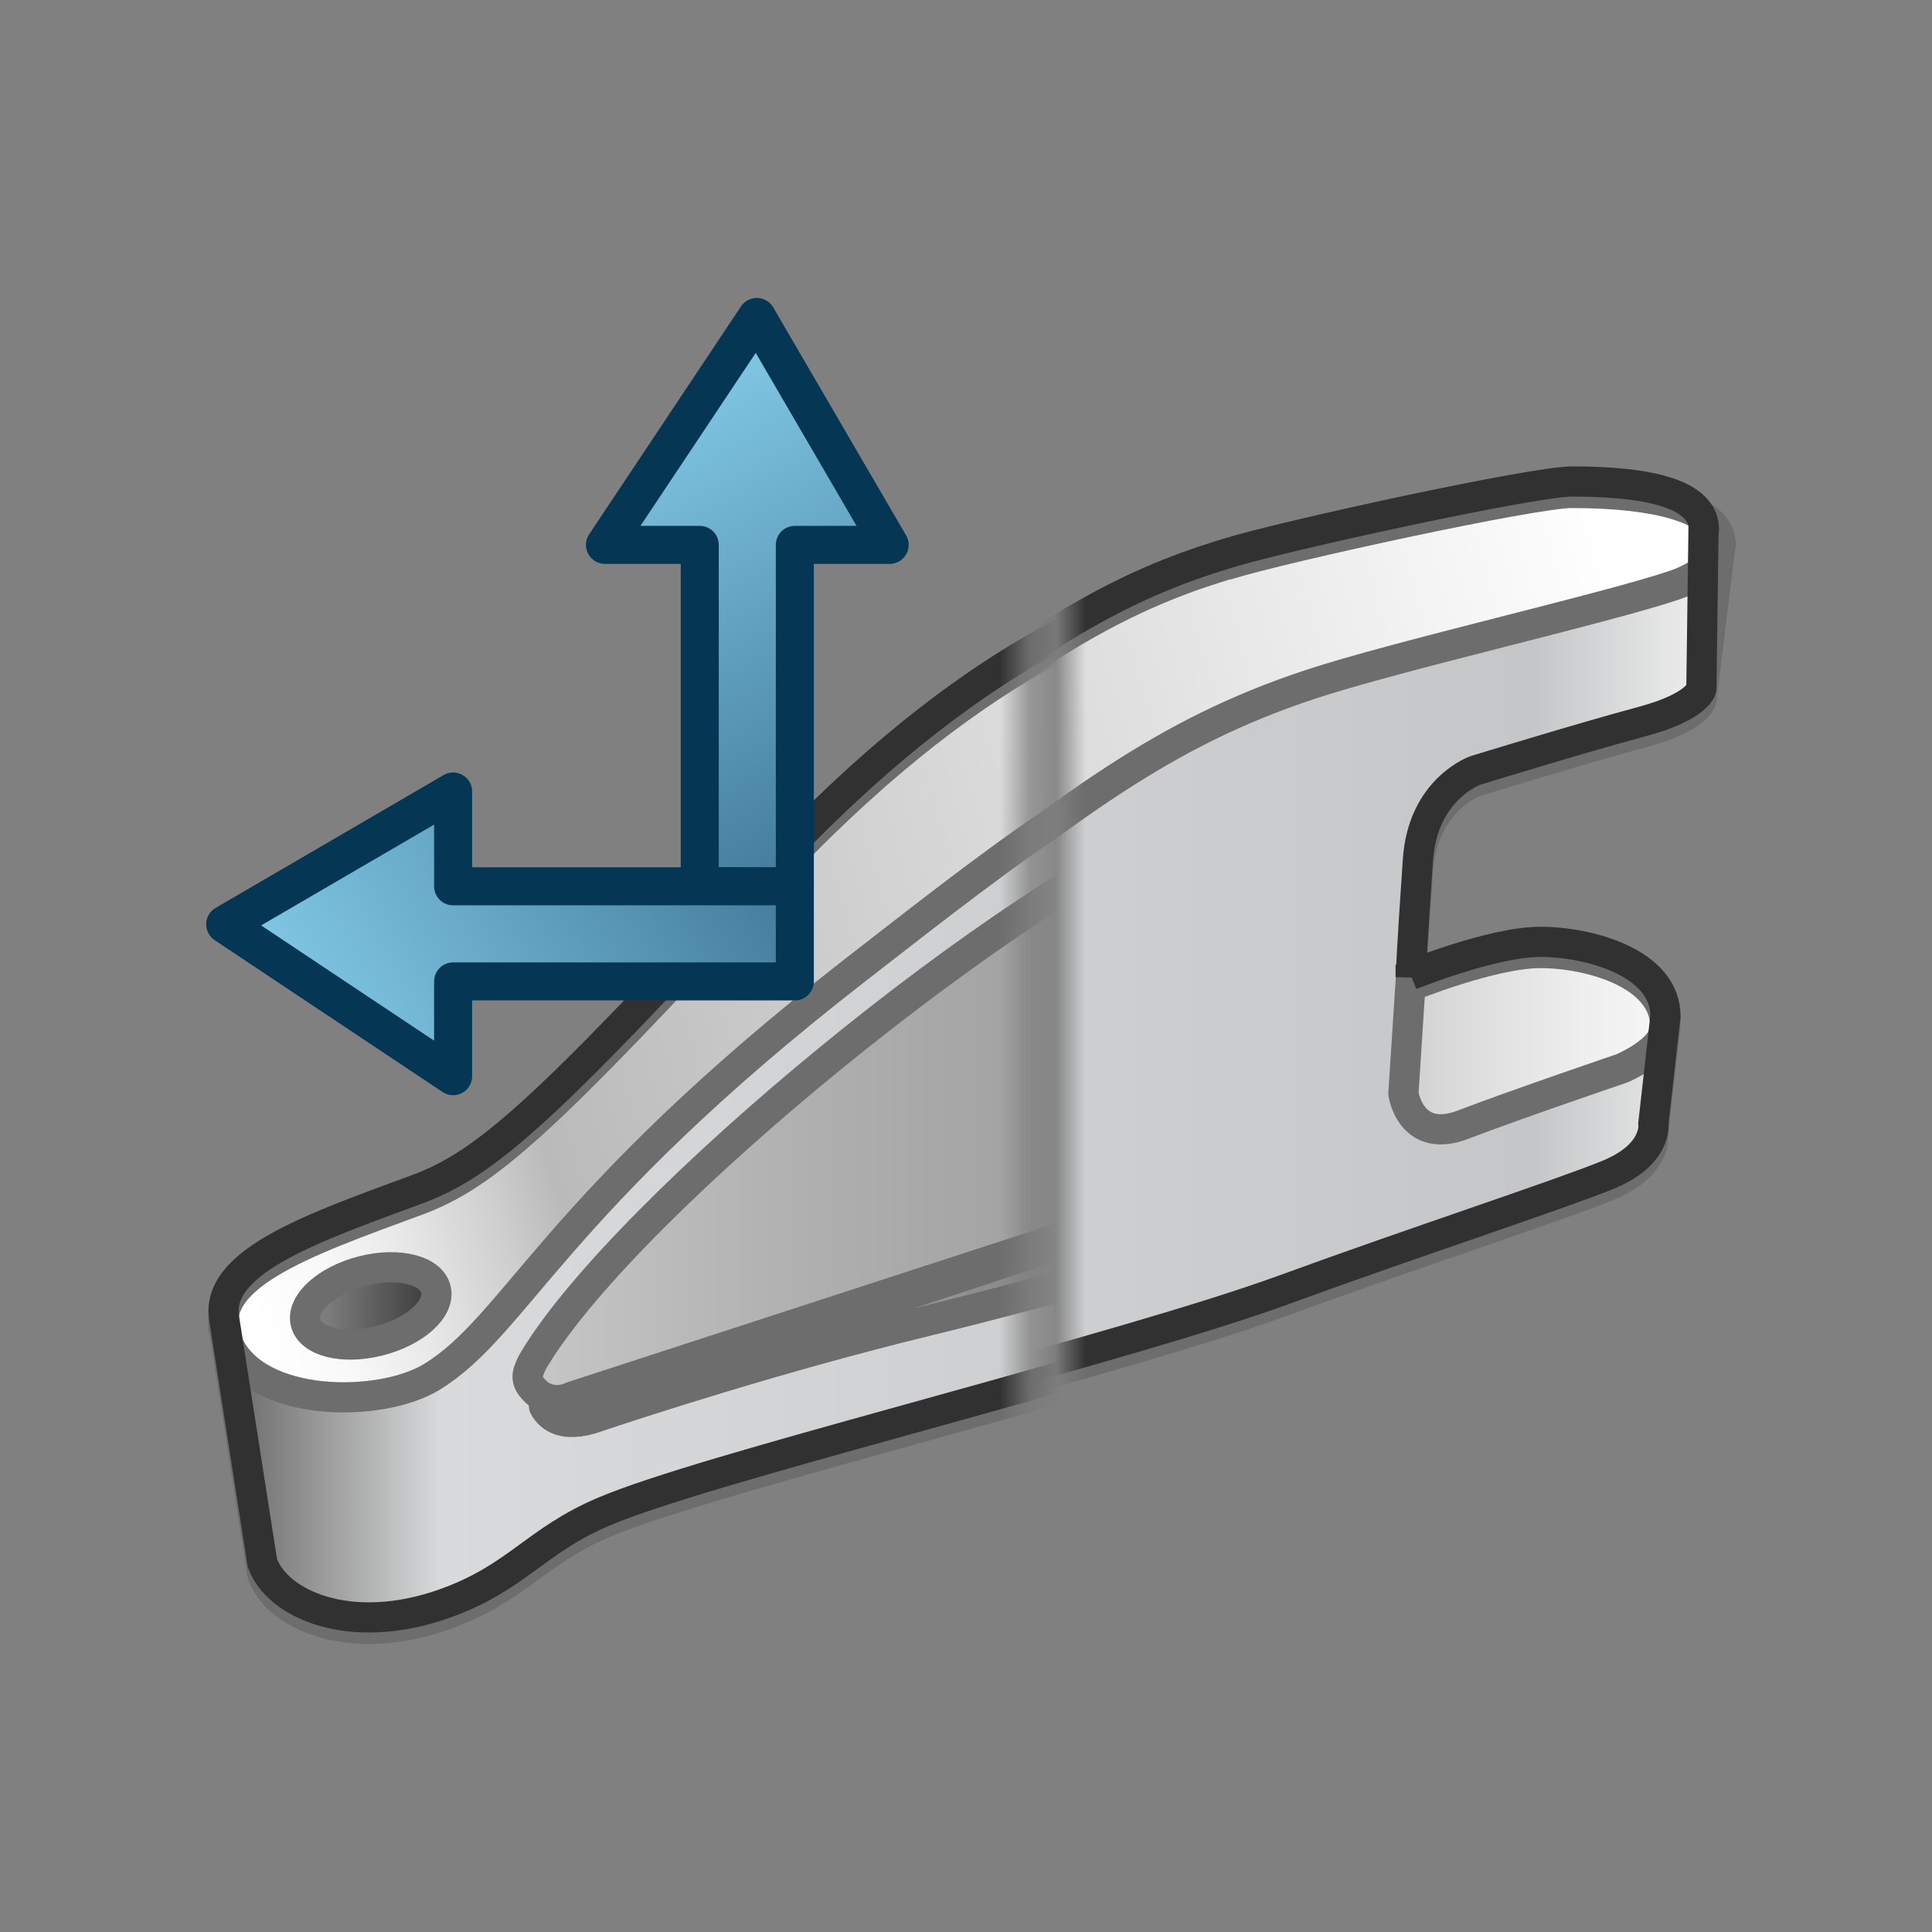 <?xml version="1.0" encoding="UTF-8"?><svg id="Layer_1" xmlns="http://www.w3.org/2000/svg" xmlns:xlink="http://www.w3.org/1999/xlink" viewBox="0 0 64 64"><rect x="0" y="0" width="64" height="64" fill="#808080" stroke="none"/><defs><mask id="mask" x="8.46" y="7.36" width="56.99" height="47" maskUnits="userSpaceOnUse"><rect x="35.39" y="7.36" width="30.06" height="47" fill="#fff"/></mask><linearGradient id="linear-gradient" x1="55.41" y1="35.13" x2="39.97" y2="35.13" gradientUnits="userSpaceOnUse"><stop offset="0" stop-color="#f7f7f7"/><stop offset=".18" stop-color="#efefef"/><stop offset=".45" stop-color="#dcdcdc"/><stop offset=".78" stop-color="#bbb"/><stop offset="1" stop-color="#a1a1a1"/></linearGradient><linearGradient id="linear-gradient-2" x1="9.01" y1="35.48" x2="57" y2="35.48" gradientUnits="userSpaceOnUse"><stop offset="0" stop-color="#666"/><stop offset=".15" stop-color="#d9dadb"/><stop offset=".87" stop-color="#c4c6c7"/><stop offset="1" stop-color="#f2f2f2"/></linearGradient><linearGradient id="linear-gradient-3" x1="8.56" y1="37.24" x2="55.14" y2="24.2" gradientUnits="userSpaceOnUse"><stop offset="0" stop-color="#fff"/><stop offset=".05" stop-color="#f9f9f9"/><stop offset=".11" stop-color="#e8e8e8"/><stop offset=".18" stop-color="#cdcdcd"/><stop offset=".22" stop-color="#bababa"/><stop offset="1" stop-color="#fff"/></linearGradient><linearGradient id="linear-gradient-4" x1="11.69" y1="42.26" x2="16.01" y2="42.26" gradientUnits="userSpaceOnUse"><stop offset="0" stop-color="#8a8a8a"/><stop offset="1" stop-color="#383838"/></linearGradient><mask id="mask-1" x="3.62" y="16.36" width="52.58" height="47" maskUnits="userSpaceOnUse"><rect x="3.62" y="16.36" width="30.24" height="47" fill="#fff"/></mask><linearGradient id="linear-gradient-5" x1="54.1" y1="36.13" x2="38.57" y2="36.13" xlink:href="#linear-gradient"/><linearGradient id="linear-gradient-6" x1="7.41" y1="36.48" x2="55.7" y2="36.48" xlink:href="#linear-gradient-2"/><linearGradient id="linear-gradient-7" x1="6.98" y1="38.27" x2="53.81" y2="25.16" xlink:href="#linear-gradient-3"/><linearGradient id="linear-gradient-8" x1="17.99" y1="37.17" x2="41.94" y2="37.17" gradientUnits="userSpaceOnUse"><stop offset="0" stop-color="#c9c9c9"/><stop offset="1" stop-color="#737373"/></linearGradient><linearGradient id="linear-gradient-9" x1="49.69" y1="18.98" x2="53.46" y2="18.98" xlink:href="#linear-gradient-4"/><linearGradient id="linear-gradient-10" x1="48.33" y1="34.56" x2="51.93" y2="34.56" xlink:href="#linear-gradient-4"/><linearGradient id="linear-gradient-11" x1="10.1" y1="43.26" x2="14.46" y2="43.26" xlink:href="#linear-gradient-4"/><linearGradient id="linear-gradient-12" x1="17.98" y1="36.99" x2="40.48" y2="36.99" gradientUnits="userSpaceOnUse"><stop offset="0" stop-color="#c9c9c9"/><stop offset=".88" stop-color="#c2c2c2"/><stop offset="1" stop-color="#737373"/></linearGradient><linearGradient id="linear-gradient-13" x1="18.02" y1="37.17" x2="41.84" y2="37.17" gradientUnits="userSpaceOnUse"><stop offset="0" stop-color="#c9c9c9"/><stop offset=".88" stop-color="#737373"/><stop offset="1" stop-color="#525252"/></linearGradient><linearGradient id="linear-gradient-14" x1="17.48" y1="36.73" x2="40.24" y2="36.73" gradientUnits="userSpaceOnUse"><stop offset="0" stop-color="#c7c7c8"/><stop offset=".35" stop-color="#b2b2b2"/><stop offset=".71" stop-color="#a3a3a3"/><stop offset="1" stop-color="#9e9e9e"/></linearGradient><linearGradient id="linear-gradient-15" x1="30.06" y1="30.17" x2="18.95" y2="10.92" gradientUnits="userSpaceOnUse"><stop offset="0" stop-color="#386f8d"/><stop offset="1" stop-color="#8dd7f4"/></linearGradient><linearGradient id="linear-gradient-16" x1="-24.88" y1="-45.61" x2="-35.99" y2="-64.87" gradientTransform="translate(72.75 .75) rotate(-90)" xlink:href="#linear-gradient-15"/></defs><g mask="url(#mask)"><path d="m46.73,32.67s2.71-1.1,4.3-1.1,4.14.68,4.14,2.46l-.4,1.36-9.31,3.3,1.27-6.02Z" fill="url(#linear-gradient)" stroke="#6d6d6d" stroke-linecap="round" stroke-linejoin="round"/><path d="m9.01,42.93l1.27,8.22c.48,1.36,2.86,2.46,5.97,1.36,2.41-.86,2.99-2.08,5.25-3.05,3.34-1.44,15.68-4.41,21.01-6.36,4.26-1.56,9.07-3.13,10.74-3.81,1.67-.68,1.51-1.7,1.51-1.7l.4-3.56c0,.76-1.43,1.36-1.43,1.36,0,0-3.5,1.19-5.25,1.86-1.75.68-1.99-1.02-1.99-1.02,0,0,.32-5,.48-7.37.16-2.37,1.91-2.97,1.91-2.97,0,0,3.58-1.1,5.49-1.61,1.91-.51,1.99-1.1,1.99-1.1l.64-5.17s-13.21,1.1-19.9,4.15c-6.69,3.05-17.91,15.85-17.91,15.85l-10.19,4.92Z" fill="url(#linear-gradient-2)" stroke="#6d6d6d" stroke-linecap="round" stroke-linejoin="round"/><path d="m40.68,18.69c-1.91.59-7,2.12-13.85,9.57-7.24,7.89-9.17,9.66-11.46,10.51-3.66,1.36-7.19,2.56-6.21,4.75.95,2.12,4.99,2.13,6.68,1.1,2.79-1.7,4.01-5.7,13.93-13.47,5.73-4.49,8.76-6.86,13.61-8.47,2.86-.95,9.87-2.54,12.1-3.3,2.23-.76,2.63-3.05-3.42-3.05-1.27,0-9.47,1.78-11.38,2.37Z" fill="url(#linear-gradient-3)" stroke="#6d6d6d" stroke-linecap="round" stroke-linejoin="round"/><path d="m16,41.72c-.14-.64-1.22-.92-2.41-.62-1.19.3-2.03,1.06-1.89,1.7.14.64,1.22.92,2.4.62,1.19-.3,2.03-1.06,1.89-1.7Z" fill="url(#linear-gradient-4)" stroke="#6d6d6d" stroke-linecap="round" stroke-linejoin="round"/><path d="m56.44,17.65c.07-.84-.67-1.7-4.37-1.7-1.27,0-9.47,1.78-11.38,2.37-1.91.59-7,2.12-13.85,9.57-7.24,7.89-9.17,9.66-11.46,10.51-3.31,1.23-6.51,2.33-6.36,4.15h0s.02.14.02.14c0,.03,0,.05.01.08l1.24,8c.48,1.36,2.86,2.46,5.97,1.36,2.41-.86,2.99-2.08,5.25-3.05,3.34-1.44,15.68-4.41,21.01-6.35,4.26-1.56,9.07-3.13,10.74-3.81,1.67-.68,1.51-1.7,1.51-1.7l.4-3.56c0,.12,0,0,0,0,0-1.78-2.55-2.46-4.14-2.46s-4.3,1.1-4.3,1.1v.07c.07-1.38.17-2.87.24-3.88.16-2.37,1.91-2.97,1.91-2.97,0,0,3.58-1.1,5.49-1.61,1.91-.51,1.99-1.1,1.99-1.1l.07-5.17s0,0,0,0Z" fill="none" stroke="#313131" stroke-miterlimit="10"/></g><g mask="url(#mask-1)"><path d="m45.37,33.67s2.72-1.1,4.32-1.1,4.16.68,4.16,2.46l-.4,1.36-9.37,3.3,1.28-6.02Z" fill="url(#linear-gradient-5)" stroke="#6d6d6d" stroke-linecap="round" stroke-linejoin="round"/><path d="m7.41,43.93l1.28,8.22c.48,1.36,2.88,2.46,6.01,1.36,2.43-.86,3.01-2.08,5.29-3.05,3.36-1.44,15.78-4.41,21.14-6.36,4.29-1.56,9.13-3.13,10.81-3.81,1.68-.68,1.52-1.7,1.52-1.7l.4-3.56c0,.76-1.44,1.36-1.44,1.36,0,0-3.52,1.19-5.28,1.86-1.76.68-2-1.02-2-1.02,0,0,.32-5,.48-7.37.16-2.37,1.92-2.97,1.92-2.97,0,0,3.6-1.1,5.52-1.61,1.92-.51,2-1.1,2-1.1l.64-5.17s-13.29,1.1-20.02,4.15c-6.73,3.05-18.02,15.85-18.02,15.85l-10.25,4.92Z" fill="url(#linear-gradient-6)" stroke="#6d6d6d" stroke-linecap="round" stroke-linejoin="round"/><path d="m39.28,19.69c-1.92.59-7.05,2.12-13.94,9.57-7.28,7.89-9.23,9.66-11.53,10.51-3.68,1.36-7.24,2.56-6.25,4.75.96,2.12,5.02,2.13,6.73,1.1,2.8-1.7,4.03-5.7,14.02-13.47,5.77-4.49,8.81-6.86,13.69-8.47,2.88-.95,9.93-2.54,12.17-3.3,2.24-.76,2.64-3.05-3.44-3.05-1.28,0-9.53,1.78-11.45,2.37Z" fill="url(#linear-gradient-7)" stroke="#6d6d6d" stroke-linecap="round" stroke-linejoin="round"/><path d="m40.64,27.32c-5.19,1.44-19.17,12.55-22.43,17.96-.56.93-.08,2.2,1.44,1.7,1.52-.51,6.17-2.03,11.05-3.22,4.88-1.19,9.29-2.54,9.29-2.54,0,0,1.52-.17,1.52-2.46s.4-10.34.4-10.34c0,0,.24-1.52-1.28-1.1Z" fill="url(#linear-gradient-8)" stroke="#6d6d6d" stroke-linecap="round" stroke-linejoin="round"/><path d="m53.45,19.12c.03-.45-.79-.87-1.83-.95-1.04-.08-1.9.23-1.93.68-.03.45.79.87,1.83.95,1.04.08,1.9-.23,1.93-.67Z" fill="url(#linear-gradient-9)" stroke="#6d6d6d" stroke-linecap="round" stroke-linejoin="round"/><path d="m51.93,34.69c.03-.49-.75-.95-1.74-1.02-.99-.07-1.82.27-1.86.76-.03.49.75.95,1.74,1.02.99.07,1.82-.27,1.86-.76Z" fill="url(#linear-gradient-10)" stroke="#6d6d6d" stroke-linecap="round" stroke-linejoin="round"/><path d="m14.44,42.72c-.14-.64-1.23-.92-2.42-.62-1.19.3-2.04,1.06-1.9,1.7.14.64,1.23.92,2.42.62,1.2-.3,2.05-1.06,1.9-1.7Z" fill="url(#linear-gradient-11)" stroke="#6d6d6d" stroke-linecap="round" stroke-linejoin="round"/><path d="m18.06,46.56c.29.15.75.12,1.04,0,.4-.17,19.7-6.53,19.7-6.53,0,0,1.28-.17,1.36-1.78.08-1.61.32-10.93.32-10.93l-.64.34-.32,10.59s-.08.85-1.12,1.19c-1.04.34-19.54,6.36-19.54,6.36,0,0-.56.25-.8-.25,0,0-.08.34-.08.59s.08.43.08.43Z" fill="url(#linear-gradient-12)" stroke="#6d6d6d" stroke-linecap="round" stroke-linejoin="round"/><path d="m40.55,27.32c-.06.02-.11.03-.17.05-.04,1.64-.24,9.44-.31,10.88-.08,1.61-1.36,1.78-1.36,1.78,0,0-19.3,6.36-19.7,6.53-.28.12-.7.15-.99.03.22.43.73.67,1.55.4,1.52-.51,6.17-2.03,11.05-3.22,4.88-1.19,9.29-2.54,9.29-2.54,0,0,1.52-.17,1.52-2.46s.4-10.34.4-10.34c0,0,.24-1.52-1.28-1.1Z" fill="url(#linear-gradient-13)" stroke="#6d6d6d" stroke-linecap="round" stroke-linejoin="round"/><path d="m18.45,46.37c-.36,0-.67-.18-.89-.5-.09-.13-.11-.29-.06-.44.05-.14.11-.27.19-.41,3.03-5.04,15.91-15.58,21.87-17.9.06-.02.12-.03.18-.03.1,0,.2.03.29.09.14.1.22.26.21.42l-.32,10.66c0,.08-.13,1.21-1.47,1.65l-19.5,6.34c-.1.05-.28.12-.51.12h0Z" fill="url(#linear-gradient-14)"/><path d="m39.74,27.59h0m0,0l-.32,10.66s-.08.85-1.12,1.19c-1.04.34-19.54,6.36-19.54,6.36,0,0-.14.08-.31.08-.15,0-.33-.06-.47-.28.04-.11.08-.21.14-.31,3.1-5.15,15.92-15.47,21.62-17.69m0-1s-.02,0-.03,0c-.13,0-.25.03-.36.08-6.17,2.42-18.96,12.89-22.09,18.1-.1.16-.17.33-.23.5-.1.3-.06.62.12.88.31.46.78.72,1.3.72.3,0,.54-.08.7-.16l19.46-6.33c1.32-.43,1.75-1.49,1.81-2.04,0-.02,0-.04,0-.06l.31-10.59s0-.07,0-.1c0-.55-.45-1-1-1h0s0,0,0,0h0Zm0,2h0,0Z" fill="#6d6d6d"/><path d="m55.13,18.65c.07-.84-.67-1.7-4.4-1.7-1.28,0-9.53,1.78-11.45,2.37-1.92.59-7.05,2.12-13.94,9.57-7.28,7.89-9.23,9.66-11.53,10.51-3.33,1.23-6.55,2.33-6.4,4.15h0s.02.14.02.14c0,.03,0,.05.01.08l1.25,8c.48,1.36,2.88,2.46,6.01,1.36,2.43-.86,3.01-2.08,5.29-3.05,3.36-1.44,15.78-4.41,21.14-6.35,4.29-1.56,9.13-3.13,10.81-3.81,1.68-.68,1.52-1.7,1.52-1.7l.4-3.56c0,.12-.04.23-.1.34l.1-.34c0-1.78-2.56-2.46-4.16-2.46s-4.32,1.1-4.32,1.1v.07c.07-1.38.17-2.87.24-3.88.16-2.37,1.92-2.97,1.92-2.97,0,0,3.6-1.1,5.52-1.61,1.92-.51,2-1.1,2-1.1l.07-5.17s0,0,0,0Z" fill="none" stroke="#313131" stroke-miterlimit="10"/></g><polygon points="26.33 29.36 26.33 18.05 29.47 18.05 25.07 10.5 20.04 18.05 23.18 18.05 23.18 29.36 26.33 29.36" fill="url(#linear-gradient-15)" stroke="#053755" stroke-linecap="round" stroke-linejoin="round" stroke-width="1.26"/><polygon points="26.33 29.36 15.01 29.36 15.01 26.22 7.46 30.62 15.01 35.65 15.01 32.51 26.33 32.51 26.33 29.36" fill="url(#linear-gradient-16)" stroke="#053755" stroke-linecap="round" stroke-linejoin="round" stroke-width="1.26"/></svg>